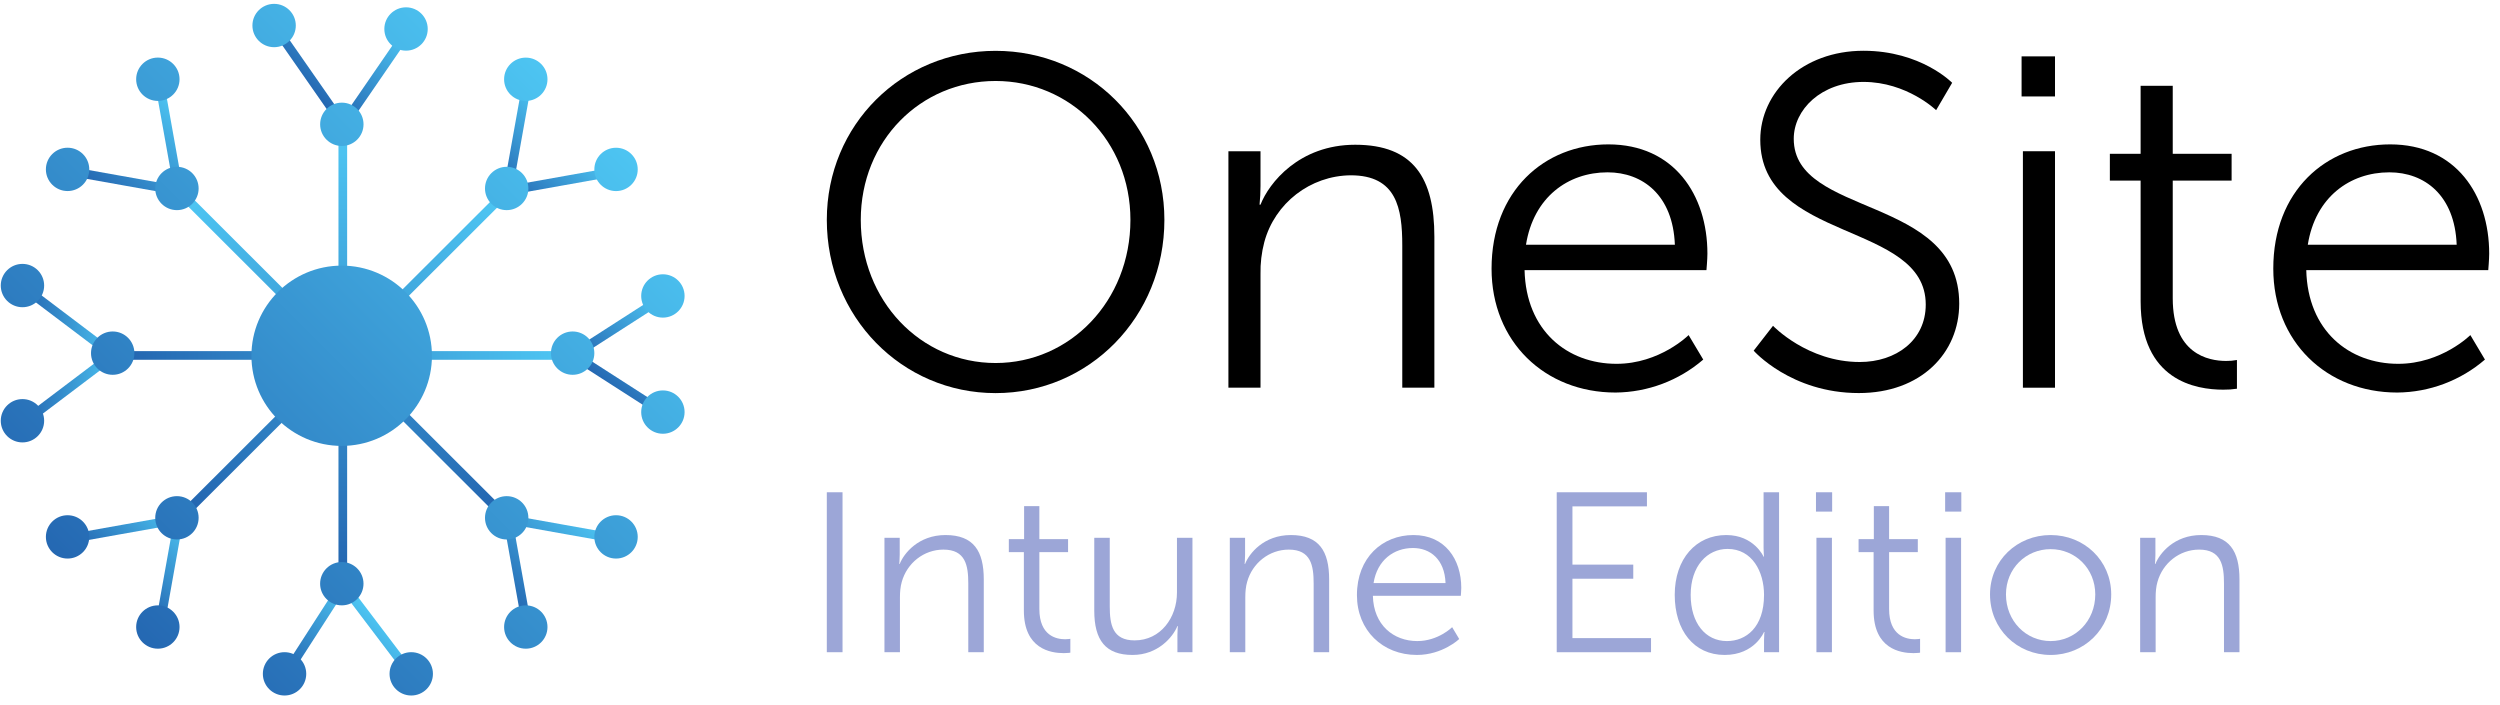<?xml version="1.0" encoding="UTF-8" standalone="no"?>
<!DOCTYPE svg PUBLIC "-//W3C//DTD SVG 1.1//EN" "http://www.w3.org/Graphics/SVG/1.1/DTD/svg11.dtd">
<svg width="100%" height="100%" viewBox="0 0 461 130" version="1.1" xmlns="http://www.w3.org/2000/svg" xmlns:xlink="http://www.w3.org/1999/xlink" xml:space="preserve" xmlns:serif="http://www.serif.com/" style="fill-rule:evenodd;clip-rule:evenodd;stroke-linejoin:round;stroke-miterlimit:2;">
    <g id="Artboard2" transform="matrix(1.829,0,0,1.39,-694.239,147.91)">
        <rect x="379.65" y="-106.415" width="251.747" height="93.508" style="fill:none;"/>
        <g transform="matrix(0.261,0,0,0.343,379.65,-105.898)">
            <g id="Layer_1-2">
                <path d="M70.91,74.41L26.09,66.41L26.7,62.98L66.61,70.11L59.48,30.2L62.91,29.59L70.91,74.41Z" style="fill:url(#_Linear1);fill-rule:nonzero;"/>
                <path d="M132.31,49.9L104.55,10.01L107.41,8.02L132.29,43.78L155.79,9.54L158.66,11.51L132.31,49.9Z" style="fill:url(#_Linear2);fill-rule:nonzero;"/>
                <rect x="130.45" y="45.14" width="3.35" height="181.02" style="fill:url(#_Linear3);"/>
                <rect x="41.95" y="134.31" width="181.02" height="3.35" style="fill:url(#_Linear4);"/>
                <g transform="matrix(0.707,-0.707,0.707,0.707,-57.28,133.33)">
                    <rect x="130.57" y="45.33" width="3.48" height="180.96" style="fill:url(#_Linear5);"/>
                </g>
                <g transform="matrix(0.707,-0.707,0.707,0.707,-57.28,133.33)">
                    <rect x="41.83" y="134.07" width="180.96" height="3.48" style="fill:url(#_Linear6);"/>
                </g>
                <path d="M9.59,163.52L7.49,160.75L40.45,135.81L7.49,110.87L9.59,108.09L46.22,135.81L9.59,163.52Z" style="fill:url(#_Linear7);fill-rule:nonzero;"/>
                <path d="M62.91,242.03L59.48,241.41L66.61,201.51L26.7,208.63L26.09,205.21L70.91,197.2L62.91,242.03Z" style="fill:url(#_Linear8);fill-rule:nonzero;"/>
                <path d="M157.25,260.63L132.42,227.81L111.38,260.52L108.45,258.63L132.19,221.74L160.02,258.52L157.25,260.63Z" style="fill:url(#_Linear9);fill-rule:nonzero;"/>
                <path d="M201.71,242.03L193.7,197.2L238.52,205.21L237.91,208.63L198,201.51L205.13,241.41L201.71,242.03Z" style="fill:url(#_Linear10);fill-rule:nonzero;"/>
                <path d="M255.13,159.66L218.06,135.81L255.13,111.95L257.01,114.88L224.49,135.81L257.01,156.74L255.13,159.66Z" style="fill:url(#_Linear11);fill-rule:nonzero;"/>
                <path d="M193.7,74.41L201.71,29.59L205.13,30.2L198,70.11L237.91,62.98L238.52,66.41L193.7,74.41Z" style="fill:url(#_Linear12);fill-rule:nonzero;"/>
                <g transform="matrix(1,0,0,1,-6.29,0)">
                    <path d="M172.85,136.1C172.85,116.86 157.23,101.24 137.99,101.24L137.98,101.24C118.74,101.24 103.12,116.86 103.12,136.1L103.12,136.11C103.12,155.35 118.74,170.97 137.98,170.97L137.99,170.97C157.23,170.97 172.85,155.35 172.85,136.11L172.85,136.1Z" style="fill:url(#_Linear13);"/>
                </g>
                <path d="M76.43,71.4C76.43,66.775 72.675,63.02 68.05,63.02C63.425,63.02 59.67,66.775 59.67,71.4C59.67,76.025 63.425,79.78 68.05,79.78C72.675,79.78 76.43,76.025 76.43,71.4Z" style="fill:url(#_Linear14);"/>
                <path d="M203.81,71.4C203.81,66.775 200.055,63.02 195.43,63.02C190.805,63.02 187.05,66.775 187.05,71.4C187.05,76.025 190.805,79.78 195.43,79.78C200.055,79.78 203.81,76.025 203.81,71.4Z" style="fill:url(#_Linear15);"/>
                <path d="M76.43,198.78C76.43,194.155 72.675,190.4 68.05,190.4C63.425,190.4 59.67,194.155 59.67,198.78C59.67,203.405 63.425,207.16 68.05,207.16C72.675,207.16 76.43,203.405 76.43,198.78Z" style="fill:url(#_Linear16);"/>
                <path d="M203.81,198.78C203.81,194.155 200.055,190.4 195.43,190.4C190.805,190.4 187.05,194.155 187.05,198.78C187.05,203.405 190.805,207.16 195.43,207.16C200.055,207.16 203.81,203.405 203.81,198.78Z" style="fill:url(#_Linear17);"/>
                <path d="M229.29,135.09C229.29,130.465 225.535,126.71 220.91,126.71C216.285,126.71 212.53,130.465 212.53,135.09C212.53,139.715 216.285,143.47 220.91,143.47C225.535,143.47 229.29,139.715 229.29,135.09Z" style="fill:url(#_Linear18);"/>
                <path d="M51.62,135.09C51.62,130.465 47.865,126.71 43.24,126.71C38.615,126.71 34.86,130.465 34.86,135.09C34.86,139.715 38.615,143.47 43.24,143.47C47.865,143.47 51.62,139.715 51.62,135.09Z" style="fill:url(#_Linear19);"/>
                <g transform="matrix(-3.82857e-16,1,-1,-3.82857e-16,356,92.52)">
                    <path d="M140.12,224.26C140.12,219.635 136.365,215.88 131.74,215.88C127.115,215.88 123.36,219.635 123.36,224.26C123.36,228.885 127.115,232.64 131.74,232.64C136.365,232.64 140.12,228.885 140.12,224.26Z" style="fill:url(#_Linear20);"/>
                </g>
                <g transform="matrix(-3.82857e-16,1,-1,-3.82857e-16,178.34,-85.15)">
                    <path d="M140.12,46.59C140.12,41.965 136.365,38.21 131.74,38.21C127.115,38.21 123.36,41.965 123.36,46.59C123.36,51.215 127.115,54.97 131.74,54.97C136.365,54.97 140.12,51.215 140.12,46.59Z" style="fill:url(#_Linear21);"/>
                </g>
                <g transform="matrix(-3.82857e-16,1,-1,-3.82857e-16,166.27,-146.83)">
                    <path d="M164.93,9.72C164.93,5.095 161.175,1.34 156.55,1.34C151.925,1.34 148.17,5.095 148.17,9.72C148.17,14.345 151.925,18.1 156.55,18.1C161.175,18.1 164.93,14.345 164.93,9.72Z" style="fill:url(#_Linear22);"/>
                </g>
                <g transform="matrix(-3.82857e-16,1,-1,-3.82857e-16,231.97,-173.64)">
                    <path d="M211.19,29.16C211.19,24.535 207.435,20.78 202.81,20.78C198.185,20.78 194.43,24.535 194.43,29.16C194.43,33.785 198.185,37.54 202.81,37.54C207.435,37.54 211.19,33.785 211.19,29.16Z" style="fill:url(#_Linear23);"/>
                </g>
                <g transform="matrix(-3.82857e-16,1,-1,-3.82857e-16,301.7,-173.64)">
                    <path d="M246.05,64.03C246.05,59.405 242.295,55.65 237.67,55.65C233.045,55.65 229.29,59.405 229.29,64.03C229.29,68.655 233.045,72.41 237.67,72.41C242.295,72.41 246.05,68.655 246.05,64.03Z" style="fill:url(#_Linear24);"/>
                </g>
                <g transform="matrix(-3.82857e-16,1,-1,-3.82857e-16,368.74,-142.8)">
                    <path d="M264.15,112.97C264.15,108.345 260.395,104.59 255.77,104.59C251.145,104.59 247.39,108.345 247.39,112.97C247.39,117.595 251.145,121.35 255.77,121.35C260.395,121.35 264.15,117.595 264.15,112.97Z" style="fill:url(#_Linear25);"/>
                </g>
                <g transform="matrix(-3.82857e-16,1,-1,-3.82857e-16,413.66,-97.88)">
                    <path d="M264.15,157.89C264.15,153.265 260.395,149.51 255.77,149.51C251.145,149.51 247.39,153.265 247.39,157.89C247.39,162.515 251.145,166.27 255.77,166.27C260.395,166.27 264.15,162.515 264.15,157.89Z" style="fill:url(#_Linear26);"/>
                </g>
                <g transform="matrix(-3.82857e-16,1,-1,-3.82857e-16,443.83,-31.51)">
                    <path d="M246.05,206.16C246.05,201.535 242.295,197.78 237.67,197.78C233.045,197.78 229.29,201.535 229.29,206.16C229.29,210.785 233.045,214.54 237.67,214.54C242.295,214.54 246.05,210.785 246.05,206.16Z" style="fill:url(#_Linear27);"/>
                </g>
                <g transform="matrix(-3.82857e-16,1,-1,-3.82857e-16,443.83,38.21)">
                    <path d="M211.19,241.02C211.19,236.395 207.435,232.64 202.81,232.64C198.185,232.64 194.43,236.395 194.43,241.02C194.43,245.645 198.185,249.4 202.81,249.4C207.435,249.4 211.19,245.645 211.19,241.02Z" style="fill:url(#_Linear28);"/>
                </g>
                <g transform="matrix(-3.82857e-16,1,-1,-3.82857e-16,417.68,100.57)">
                    <path d="M166.94,259.12C166.94,254.495 163.185,250.74 158.56,250.74C153.935,250.74 150.18,254.495 150.18,259.12C150.18,263.745 153.935,267.5 158.56,267.5C163.185,267.5 166.94,263.745 166.94,259.12Z" style="fill:url(#_Linear29);"/>
                </g>
                <g transform="matrix(-3.82857e-16,1,-1,-3.82857e-16,368.74,149.51)">
                    <path d="M118,259.12C118,254.495 114.245,250.74 109.62,250.74C104.995,250.74 101.24,254.495 101.24,259.12C101.24,263.745 104.995,267.5 109.62,267.5C114.245,267.5 118,263.745 118,259.12Z" style="fill:url(#_Linear30);"/>
                </g>
                <g transform="matrix(-3.82857e-16,1,-1,-3.82857e-16,301.7,180.35)">
                    <path d="M69.05,241.02C69.05,236.395 65.295,232.64 60.67,232.64C56.045,232.64 52.29,236.395 52.29,241.02C52.29,245.645 56.045,249.4 60.67,249.4C65.295,249.4 69.05,245.645 69.05,241.02Z" style="fill:url(#_Linear31);"/>
                </g>
                <g transform="matrix(-3.82857e-16,1,-1,-3.82857e-16,231.97,180.35)">
                    <path d="M34.19,206.16C34.19,201.535 30.435,197.78 25.81,197.78C21.185,197.78 17.43,201.535 17.43,206.16C17.43,210.785 21.185,214.54 25.81,214.54C30.435,214.54 34.19,210.785 34.19,206.16Z" style="fill:url(#_Linear32);"/>
                </g>
                <g transform="matrix(-3.82857e-16,1,-1,-3.82857e-16,169.62,152.86)">
                    <path d="M16.76,161.24C16.76,156.615 13.005,152.86 8.38,152.86C3.755,152.86 0,156.615 0,161.24C0,165.865 3.755,169.62 8.38,169.62C13.005,169.62 16.76,165.865 16.76,161.24Z" style="fill:url(#_Linear33);"/>
                </g>
                <g transform="matrix(-3.82857e-16,1,-1,-3.82857e-16,117.33,100.57)">
                    <path d="M16.76,108.95C16.76,104.325 13.005,100.57 8.38,100.57C3.755,100.57 0,104.325 0,108.95C0,113.575 3.755,117.33 8.38,117.33C13.005,117.33 16.76,113.575 16.76,108.95Z" style="fill:url(#_Linear34);"/>
                </g>
                <g transform="matrix(-3.82857e-16,1,-1,-3.82857e-16,89.84,38.21)">
                    <path d="M34.19,64.03C34.19,59.405 30.435,55.65 25.81,55.65C21.185,55.65 17.43,59.405 17.43,64.03C17.43,68.655 21.185,72.41 25.81,72.41C30.435,72.41 34.19,68.655 34.19,64.03Z" style="fill:url(#_Linear35);"/>
                </g>
                <g transform="matrix(-3.82857e-16,1,-1,-3.82857e-16,89.84,-31.51)">
                    <path d="M69.05,29.16C69.05,24.535 65.295,20.78 60.67,20.78C56.045,20.78 52.29,24.535 52.29,29.16C52.29,33.785 56.045,37.54 60.67,37.54C65.295,37.54 69.05,33.785 69.05,29.16Z" style="fill:url(#_Linear36);"/>
                </g>
                <g transform="matrix(-3.82857e-16,1,-1,-3.82857e-16,113.97,-97.21)">
                    <path d="M113.97,8.38C113.97,3.755 110.215,0 105.59,0C100.965,0 97.21,3.755 97.21,8.38C97.21,13.005 100.965,16.76 105.59,16.76C110.215,16.76 113.97,13.005 113.97,8.38Z" style="fill:url(#_Linear37);"/>
                </g>
                <path d="M384.29,18.17C420.53,18.17 449.49,46.76 449.49,83.55C449.49,121.06 420.49,150.55 384.29,150.55C348.09,150.55 319.09,121.04 319.09,83.55C319.09,46.76 348.05,18.17 384.29,18.17ZM384.29,138.91C413.06,138.91 436.37,114.91 436.37,83.55C436.37,52.96 413.06,29.83 384.29,29.83C355.29,29.83 332.21,52.96 332.21,83.55C332.21,114.87 355.33,138.91 384.29,138.91Z" style="fill-rule:nonzero;"/>
                <path d="M474.22,57L486.62,57L486.62,70.36C486.619,72.798 486.496,75.234 486.25,77.66L486.62,77.66C489.89,69.27 501.54,54.49 523.2,54.49C545.77,54.49 553.78,67.44 553.78,90.07L553.78,148.45L541.38,148.45L541.38,93.45C541.38,79.06 539.19,66.31 521.48,66.31C505.847,66.442 492.122,77.068 488.08,92.17C487.021,96.212 486.53,100.382 486.62,104.56L486.62,148.45L474.22,148.45L474.22,57Z" style="fill-rule:nonzero;"/>
                <path d="M621,54.35C646.32,54.35 659.25,73.84 659.25,96.6C659.25,98.79 658.88,102.98 658.88,102.98L588.62,102.98C589.16,126.47 605.19,139.22 624.13,139.22C640.88,139.22 651.99,128.11 651.99,128.11L657.64,137.58C648.217,145.709 636.204,150.229 623.76,150.33C596.45,150.33 575.87,130.66 575.87,102.43C575.87,72.38 596.26,54.35 621,54.35ZM646.68,93.16C645.95,74.04 634.3,65.16 620.68,65.16C605.38,65.16 592.09,74.81 589.17,93.16L646.68,93.16Z" style="fill-rule:nonzero;"/>
                <path d="M684.59,124.52C684.59,124.52 697.88,138.52 718.1,138.52C732.1,138.52 743.59,130.14 743.59,116.3C743.59,84.07 679.67,92.3 679.67,52.56C679.67,34.17 695.88,18.14 719.55,18.14C741.77,18.14 753.79,30.53 753.79,30.53L747.6,41.12C747.6,41.12 736.31,30.19 719.55,30.19C703.16,30.19 692.6,40.94 692.6,52.19C692.6,82.6 756.52,73.86 756.52,115.93C756.52,135.05 741.77,150.53 717.73,150.53C691.51,150.53 677.12,134.14 677.12,134.14L684.59,124.52Z" style="fill-rule:nonzero;"/>
                <path d="M780.61,20.31L793.52,20.31L793.52,35.81L780.61,35.81L780.61,20.31ZM781.12,57L793.52,57L793.52,148.46L781.12,148.46L781.12,57Z" style="fill-rule:nonzero;"/>
                <path d="M826.59,68.36L814.71,68.36L814.71,58L826.59,58L826.59,31.68L839,31.68L839,58L861.74,58L861.74,68.36L839,68.36L839,113.89C839,135.38 852.68,138.11 859.61,138.11C861.016,138.127 862.419,138.003 863.8,137.74L863.8,148.85C862.05,149.119 860.281,149.243 858.51,149.22C847.94,149.22 826.6,145.76 826.6,115.16L826.59,68.36Z" style="fill-rule:nonzero;"/>
                <path d="M923,54.35C948.31,54.35 961.24,73.84 961.24,96.6C961.24,98.79 960.88,102.98 960.88,102.98L890.58,102.98C891.13,126.47 907.16,139.22 926.1,139.22C942.85,139.22 953.96,128.11 953.96,128.11L959.6,137.58C950.181,145.71 938.172,150.23 925.73,150.33C898.41,150.33 877.84,130.66 877.84,102.43C877.81,72.38 898.2,54.35 923,54.35ZM948.68,93.16C947.95,74.04 936.29,65.16 922.68,65.16C907.38,65.16 894.08,74.81 891.17,93.16L948.68,93.16Z" style="fill-rule:nonzero;"/>
                <g transform="matrix(1,0,0,1,310.114,250.765)">
                    <g>
                        <g transform="matrix(88,0,0,88,0,0)">
                            <rect x="0.102" y="-0.703" width="0.069" height="0.703" style="fill:rgb(156,166,215);fill-rule:nonzero;"/>
                        </g>
                        <g transform="matrix(88,0,0,88,24.024,0)">
                            <path d="M0.082,0L0.15,0L0.15,-0.241C0.15,-0.265 0.152,-0.288 0.158,-0.309C0.181,-0.392 0.255,-0.451 0.341,-0.451C0.438,-0.451 0.45,-0.381 0.45,-0.302L0.45,0L0.518,0L0.518,-0.32C0.518,-0.444 0.474,-0.515 0.35,-0.515C0.231,-0.515 0.167,-0.434 0.149,-0.388L0.147,-0.388C0.147,-0.388 0.149,-0.406 0.149,-0.428L0.149,-0.503L0.082,-0.503L0.082,0Z" style="fill:rgb(156,166,215);fill-rule:nonzero;"/>
                        </g>
                        <g transform="matrix(88,0,0,88,76.208,0)">
                            <path d="M0.101,-0.183C0.101,-0.015 0.218,0.004 0.276,0.004C0.294,0.004 0.305,0.002 0.305,0.002L0.305,-0.059C0.305,-0.059 0.296,-0.057 0.282,-0.057C0.244,-0.057 0.169,-0.072 0.169,-0.19L0.169,-0.44L0.295,-0.44L0.295,-0.497L0.169,-0.497L0.169,-0.642L0.102,-0.642L0.102,-0.497L0.035,-0.497L0.035,-0.44L0.101,-0.44L0.101,-0.183Z" style="fill:rgb(156,166,215);fill-rule:nonzero;"/>
                        </g>
                        <g transform="matrix(88,0,0,88,105.688,0)">
                            <path d="M0.075,-0.183C0.075,-0.052 0.125,0.012 0.243,0.012C0.354,0.012 0.42,-0.066 0.44,-0.115L0.442,-0.115C0.442,-0.115 0.44,-0.097 0.44,-0.075L0.44,0L0.506,0L0.506,-0.503L0.438,-0.503L0.438,-0.262C0.438,-0.153 0.367,-0.052 0.252,-0.052C0.155,-0.052 0.143,-0.122 0.143,-0.201L0.143,-0.503L0.075,-0.503L0.075,-0.183Z" style="fill:rgb(156,166,215);fill-rule:nonzero;"/>
                        </g>
                        <g transform="matrix(88,0,0,88,157.432,0)">
                            <path d="M0.082,0L0.15,0L0.15,-0.241C0.15,-0.265 0.152,-0.288 0.158,-0.309C0.181,-0.392 0.255,-0.451 0.341,-0.451C0.438,-0.451 0.45,-0.381 0.45,-0.302L0.45,0L0.518,0L0.518,-0.32C0.518,-0.444 0.474,-0.515 0.35,-0.515C0.231,-0.515 0.167,-0.434 0.149,-0.388L0.147,-0.388C0.147,-0.388 0.149,-0.406 0.149,-0.428L0.149,-0.503L0.082,-0.503L0.082,0Z" style="fill:rgb(156,166,215);fill-rule:nonzero;"/>
                        </g>
                        <g transform="matrix(88,0,0,88,209.616,0)">
                            <path d="M0.047,-0.251C0.047,-0.096 0.16,0.012 0.31,0.012C0.423,0.012 0.496,-0.058 0.496,-0.058L0.465,-0.11C0.465,-0.11 0.404,-0.049 0.312,-0.049C0.208,-0.049 0.12,-0.119 0.117,-0.248L0.503,-0.248C0.503,-0.248 0.505,-0.271 0.505,-0.283C0.505,-0.408 0.434,-0.515 0.295,-0.515C0.159,-0.515 0.047,-0.416 0.047,-0.251ZM0.12,-0.304C0.136,-0.405 0.209,-0.458 0.293,-0.458C0.368,-0.458 0.432,-0.409 0.436,-0.304L0.12,-0.304Z" style="fill:rgb(156,166,215);fill-rule:nonzero;"/>
                        </g>
                        <g transform="matrix(88,0,0,88,281.952,0)">
                            <path d="M0.102,0L0.516,0L0.516,-0.062L0.171,-0.062L0.171,-0.323L0.438,-0.323L0.438,-0.385L0.171,-0.385L0.171,-0.641L0.498,-0.641L0.498,-0.703L0.102,-0.703L0.102,0Z" style="fill:rgb(156,166,215);fill-rule:nonzero;"/>
                        </g>
                        <g transform="matrix(88,0,0,88,332.2,0)">
                            <path d="M0.049,-0.252C0.049,-0.096 0.133,0.012 0.268,0.012C0.4,0.012 0.441,-0.089 0.441,-0.089L0.443,-0.089C0.443,-0.089 0.441,-0.075 0.441,-0.053L0.441,0L0.507,0L0.507,-0.703L0.439,-0.703L0.439,-0.458C0.439,-0.437 0.441,-0.42 0.441,-0.42L0.439,-0.42C0.439,-0.42 0.397,-0.515 0.275,-0.515C0.143,-0.515 0.049,-0.411 0.049,-0.252ZM0.119,-0.252C0.119,-0.379 0.192,-0.454 0.281,-0.454C0.389,-0.454 0.441,-0.354 0.441,-0.252C0.441,-0.109 0.362,-0.049 0.278,-0.049C0.184,-0.049 0.119,-0.128 0.119,-0.252Z" style="fill:rgb(156,166,215);fill-rule:nonzero;"/>
                        </g>
                        <g transform="matrix(88,0,0,88,384.032,0)">
                            <path d="M0.08,-0.618L0.151,-0.618L0.151,-0.703L0.08,-0.703L0.08,-0.618ZM0.082,0L0.15,0L0.15,-0.503L0.082,-0.503L0.082,0Z" style="fill:rgb(156,166,215);fill-rule:nonzero;"/>
                        </g>
                        <g transform="matrix(88,0,0,88,404.448,0)">
                            <path d="M0.101,-0.183C0.101,-0.015 0.218,0.004 0.276,0.004C0.294,0.004 0.305,0.002 0.305,0.002L0.305,-0.059C0.305,-0.059 0.296,-0.057 0.282,-0.057C0.244,-0.057 0.169,-0.072 0.169,-0.19L0.169,-0.44L0.295,-0.44L0.295,-0.497L0.169,-0.497L0.169,-0.642L0.102,-0.642L0.102,-0.497L0.035,-0.497L0.035,-0.44L0.101,-0.44L0.101,-0.183Z" style="fill:rgb(156,166,215);fill-rule:nonzero;"/>
                        </g>
                        <g transform="matrix(88,0,0,88,433.928,0)">
                            <path d="M0.08,-0.618L0.151,-0.618L0.151,-0.703L0.08,-0.703L0.08,-0.618ZM0.082,0L0.15,0L0.15,-0.503L0.082,-0.503L0.082,0Z" style="fill:rgb(156,166,215);fill-rule:nonzero;"/>
                        </g>
                        <g transform="matrix(88,0,0,88,454.344,0)">
                            <path d="M0.045,-0.254C0.045,-0.102 0.164,0.012 0.311,0.012C0.458,0.012 0.577,-0.102 0.577,-0.254C0.577,-0.403 0.458,-0.515 0.311,-0.515C0.164,-0.515 0.045,-0.403 0.045,-0.254ZM0.115,-0.254C0.115,-0.368 0.203,-0.453 0.311,-0.453C0.419,-0.453 0.507,-0.368 0.507,-0.254C0.507,-0.137 0.419,-0.049 0.311,-0.049C0.203,-0.049 0.115,-0.137 0.115,-0.254Z" style="fill:rgb(156,166,215);fill-rule:nonzero;"/>
                        </g>
                        <g transform="matrix(88,0,0,88,509.08,0)">
                            <path d="M0.082,0L0.15,0L0.15,-0.241C0.15,-0.265 0.152,-0.288 0.158,-0.309C0.181,-0.392 0.255,-0.451 0.341,-0.451C0.438,-0.451 0.45,-0.381 0.45,-0.302L0.45,0L0.518,0L0.518,-0.32C0.518,-0.444 0.474,-0.515 0.35,-0.515C0.231,-0.515 0.167,-0.434 0.149,-0.388L0.147,-0.388C0.147,-0.388 0.149,-0.406 0.149,-0.428L0.149,-0.503L0.082,-0.503L0.082,0Z" style="fill:rgb(156,166,215);fill-rule:nonzero;"/>
                        </g>
                    </g>
                </g>
            </g>
        </g>
    </g>
    <defs>
        <linearGradient id="_Linear1" x1="0" y1="0" x2="1" y2="0" gradientUnits="userSpaceOnUse" gradientTransform="matrix(-36.82,36.82,-36.82,-36.82,75.41,42.09)"><stop offset="0" style="stop-color:rgb(79,201,245);stop-opacity:1"/><stop offset="1" style="stop-color:rgb(34,98,174);stop-opacity:1"/></linearGradient>
        <linearGradient id="_Linear2" x1="0" y1="0" x2="1" y2="0" gradientUnits="userSpaceOnUse" gradientTransform="matrix(-32.37,32.37,-32.37,-32.37,147.77,0.62)"><stop offset="0" style="stop-color:rgb(79,201,245);stop-opacity:1"/><stop offset="1" style="stop-color:rgb(34,98,174);stop-opacity:1"/></linearGradient>
        <linearGradient id="_Linear3" x1="0" y1="0" x2="1" y2="0" gradientUnits="userSpaceOnUse" gradientTransform="matrix(1.10843e-14,181.02,-181.02,1.10843e-14,132.12,45.14)"><stop offset="0" style="stop-color:rgb(79,201,245);stop-opacity:1"/><stop offset="1" style="stop-color:rgb(34,98,174);stop-opacity:1"/></linearGradient>
        <linearGradient id="_Linear4" x1="0" y1="0" x2="1" y2="0" gradientUnits="userSpaceOnUse" gradientTransform="matrix(-181.02,-1.02558e-13,1.02558e-13,-181.02,222.97,135.98)"><stop offset="0" style="stop-color:rgb(79,201,245);stop-opacity:1"/><stop offset="1" style="stop-color:rgb(34,98,174);stop-opacity:1"/></linearGradient>
        <linearGradient id="_Linear5" x1="0" y1="0" x2="1" y2="0" gradientUnits="userSpaceOnUse" gradientTransform="matrix(1.10806e-14,180.96,-180.96,1.10806e-14,132.3,45.32)"><stop offset="0" style="stop-color:rgb(79,201,245);stop-opacity:1"/><stop offset="1" style="stop-color:rgb(34,98,174);stop-opacity:1"/></linearGradient>
        <linearGradient id="_Linear6" x1="0" y1="0" x2="1" y2="0" gradientUnits="userSpaceOnUse" gradientTransform="matrix(-180.96,-1.02524e-13,1.02524e-13,-180.96,222.78,135.81)"><stop offset="0" style="stop-color:rgb(79,201,245);stop-opacity:1"/><stop offset="1" style="stop-color:rgb(34,98,174);stop-opacity:1"/></linearGradient>
        <linearGradient id="_Linear7" x1="0" y1="0" x2="1" y2="0" gradientUnits="userSpaceOnUse" gradientTransform="matrix(38.73,0,0,38.73,7.49,135.81)"><stop offset="0" style="stop-color:rgb(34,98,174);stop-opacity:1"/><stop offset="1" style="stop-color:rgb(79,201,245);stop-opacity:1"/></linearGradient>
        <linearGradient id="_Linear8" x1="0" y1="0" x2="1" y2="0" gradientUnits="userSpaceOnUse" gradientTransform="matrix(-27.82,27.82,-27.82,-27.82,70.91,197.2)"><stop offset="0" style="stop-color:rgb(79,201,245);stop-opacity:1"/><stop offset="1" style="stop-color:rgb(34,98,174);stop-opacity:1"/></linearGradient>
        <linearGradient id="_Linear9" x1="0" y1="0" x2="1" y2="0" gradientUnits="userSpaceOnUse" gradientTransform="matrix(-30.31,30.32,-30.32,-30.31,148.34,237.89)"><stop offset="0" style="stop-color:rgb(79,201,245);stop-opacity:1"/><stop offset="1" style="stop-color:rgb(34,98,174);stop-opacity:1"/></linearGradient>
        <linearGradient id="_Linear10" x1="0" y1="0" x2="1" y2="0" gradientUnits="userSpaceOnUse" gradientTransform="matrix(-36.82,36.82,-36.82,-36.82,226.02,192.7)"><stop offset="0" style="stop-color:rgb(79,201,245);stop-opacity:1"/><stop offset="1" style="stop-color:rgb(34,98,174);stop-opacity:1"/></linearGradient>
        <linearGradient id="_Linear11" x1="0" y1="0" x2="1" y2="0" gradientUnits="userSpaceOnUse" gradientTransform="matrix(-30.46,30.46,-30.46,-30.46,263.75,120.58)"><stop offset="0" style="stop-color:rgb(79,201,245);stop-opacity:1"/><stop offset="1" style="stop-color:rgb(34,98,174);stop-opacity:1"/></linearGradient>
        <linearGradient id="_Linear12" x1="0" y1="0" x2="1" y2="0" gradientUnits="userSpaceOnUse" gradientTransform="matrix(-27.82,27.82,-27.82,-27.82,221.52,46.59)"><stop offset="0" style="stop-color:rgb(79,201,245);stop-opacity:1"/><stop offset="1" style="stop-color:rgb(34,98,174);stop-opacity:1"/></linearGradient>
        <linearGradient id="_Linear13" x1="0" y1="0" x2="1" y2="0" gradientUnits="userSpaceOnUse" gradientTransform="matrix(-210.92,210.92,-210.92,-210.92,241.7,32.38)"><stop offset="0" style="stop-color:rgb(79,201,245);stop-opacity:1"/><stop offset="1" style="stop-color:rgb(34,98,174);stop-opacity:1"/></linearGradient>
        <linearGradient id="_Linear14" x1="0" y1="0" x2="1" y2="0" gradientUnits="userSpaceOnUse" gradientTransform="matrix(-208.24,208.24,-208.24,-208.24,170.45,-31)"><stop offset="0" style="stop-color:rgb(79,201,245);stop-opacity:1"/><stop offset="1" style="stop-color:rgb(34,98,174);stop-opacity:1"/></linearGradient>
        <linearGradient id="_Linear15" x1="0" y1="0" x2="1" y2="0" gradientUnits="userSpaceOnUse" gradientTransform="matrix(-208.24,208.24,-208.24,-208.24,234.98,31.86)"><stop offset="0" style="stop-color:rgb(79,201,245);stop-opacity:1"/><stop offset="1" style="stop-color:rgb(34,98,174);stop-opacity:1"/></linearGradient>
        <linearGradient id="_Linear16" x1="0" y1="0" x2="1" y2="0" gradientUnits="userSpaceOnUse" gradientTransform="matrix(-208.24,208.24,-208.24,-208.24,233.3,33.53)"><stop offset="0" style="stop-color:rgb(79,201,245);stop-opacity:1"/><stop offset="1" style="stop-color:rgb(34,98,174);stop-opacity:1"/></linearGradient>
        <linearGradient id="_Linear17" x1="0" y1="0" x2="1" y2="0" gradientUnits="userSpaceOnUse" gradientTransform="matrix(-208.24,208.24,-208.24,-208.24,297.83,96.39)"><stop offset="0" style="stop-color:rgb(79,201,245);stop-opacity:1"/><stop offset="1" style="stop-color:rgb(34,98,174);stop-opacity:1"/></linearGradient>
        <linearGradient id="_Linear18" x1="0" y1="0" x2="1" y2="0" gradientUnits="userSpaceOnUse" gradientTransform="matrix(-208.24,208.24,-208.24,-208.24,279.31,76.69)"><stop offset="0" style="stop-color:rgb(79,201,245);stop-opacity:1"/><stop offset="1" style="stop-color:rgb(34,98,174);stop-opacity:1"/></linearGradient>
        <linearGradient id="_Linear19" x1="0" y1="0" x2="1" y2="0" gradientUnits="userSpaceOnUse" gradientTransform="matrix(-208.24,208.24,-208.24,-208.24,189.64,-11.3)"><stop offset="0" style="stop-color:rgb(79,201,245);stop-opacity:1"/><stop offset="1" style="stop-color:rgb(34,98,174);stop-opacity:1"/></linearGradient>
        <linearGradient id="_Linear20" x1="0" y1="0" x2="1" y2="0" gradientUnits="userSpaceOnUse" gradientTransform="matrix(208.24,208.24,-208.24,208.24,-14.65,77.86)"><stop offset="0" style="stop-color:rgb(79,201,245);stop-opacity:1"/><stop offset="1" style="stop-color:rgb(34,98,174);stop-opacity:1"/></linearGradient>
        <linearGradient id="_Linear21" x1="0" y1="0" x2="1" y2="0" gradientUnits="userSpaceOnUse" gradientTransform="matrix(208.24,208.24,-208.24,208.24,73.34,-11.8)"><stop offset="0" style="stop-color:rgb(79,201,245);stop-opacity:1"/><stop offset="1" style="stop-color:rgb(34,98,174);stop-opacity:1"/></linearGradient>
        <linearGradient id="_Linear22" x1="0" y1="0" x2="1" y2="0" gradientUnits="userSpaceOnUse" gradientTransform="matrix(208.24,208.24,-208.24,208.24,128.43,-18.4)"><stop offset="0" style="stop-color:rgb(79,201,245);stop-opacity:1"/><stop offset="1" style="stop-color:rgb(34,98,174);stop-opacity:1"/></linearGradient>
        <linearGradient id="_Linear23" x1="0" y1="0" x2="1" y2="0" gradientUnits="userSpaceOnUse" gradientTransform="matrix(208.24,208.24,-208.24,208.24,187.95,14.31)"><stop offset="0" style="stop-color:rgb(79,201,245);stop-opacity:1"/><stop offset="1" style="stop-color:rgb(34,98,174);stop-opacity:1"/></linearGradient>
        <linearGradient id="_Linear24" x1="0" y1="0" x2="1" y2="0" gradientUnits="userSpaceOnUse" gradientTransform="matrix(208.24,208.24,-208.24,208.24,222.81,49.18)"><stop offset="0" style="stop-color:rgb(79,201,245);stop-opacity:1"/><stop offset="1" style="stop-color:rgb(34,98,174);stop-opacity:1"/></linearGradient>
        <linearGradient id="_Linear25" x1="0" y1="0" x2="1" y2="0" gradientUnits="userSpaceOnUse" gradientTransform="matrix(208.24,208.24,-208.24,208.24,225.65,82.85)"><stop offset="0" style="stop-color:rgb(79,201,245);stop-opacity:1"/><stop offset="1" style="stop-color:rgb(34,98,174);stop-opacity:1"/></linearGradient>
        <linearGradient id="_Linear26" x1="0" y1="0" x2="1" y2="0" gradientUnits="userSpaceOnUse" gradientTransform="matrix(208.24,208.24,-208.24,208.24,203.5,105.62)"><stop offset="0" style="stop-color:rgb(79,201,245);stop-opacity:1"/><stop offset="1" style="stop-color:rgb(34,98,174);stop-opacity:1"/></linearGradient>
        <linearGradient id="_Linear27" x1="0" y1="0" x2="1" y2="0" gradientUnits="userSpaceOnUse" gradientTransform="matrix(208.24,208.24,-208.24,208.24,152.48,120.97)"><stop offset="0" style="stop-color:rgb(79,201,245);stop-opacity:1"/><stop offset="1" style="stop-color:rgb(34,98,174);stop-opacity:1"/></linearGradient>
        <linearGradient id="_Linear28" x1="0" y1="0" x2="1" y2="0" gradientUnits="userSpaceOnUse" gradientTransform="matrix(208.24,208.24,-208.24,208.24,83.2,121.41)"><stop offset="0" style="stop-color:rgb(79,201,245);stop-opacity:1"/><stop offset="1" style="stop-color:rgb(34,98,174);stop-opacity:1"/></linearGradient>
        <linearGradient id="_Linear29" x1="0" y1="0" x2="1" y2="0" gradientUnits="userSpaceOnUse" gradientTransform="matrix(208.24,208.24,-208.24,208.24,7.97,108.53)"><stop offset="0" style="stop-color:rgb(79,201,245);stop-opacity:1"/><stop offset="1" style="stop-color:rgb(34,98,174);stop-opacity:1"/></linearGradient>
        <linearGradient id="_Linear30" x1="0" y1="0" x2="1" y2="0" gradientUnits="userSpaceOnUse" gradientTransform="matrix(208.24,208.24,-208.24,208.24,-65.07,84.44)"><stop offset="0" style="stop-color:rgb(79,201,245);stop-opacity:1"/><stop offset="1" style="stop-color:rgb(34,98,174);stop-opacity:1"/></linearGradient>
        <linearGradient id="_Linear31" x1="0" y1="0" x2="1" y2="0" gradientUnits="userSpaceOnUse" gradientTransform="matrix(208.24,208.24,-208.24,208.24,-129.27,51.08)"><stop offset="0" style="stop-color:rgb(79,201,245);stop-opacity:1"/><stop offset="1" style="stop-color:rgb(34,98,174);stop-opacity:1"/></linearGradient>
        <linearGradient id="_Linear32" x1="0" y1="0" x2="1" y2="0" gradientUnits="userSpaceOnUse" gradientTransform="matrix(208.24,208.24,-208.24,208.24,-164.14,16.21)"><stop offset="0" style="stop-color:rgb(79,201,245);stop-opacity:1"/><stop offset="1" style="stop-color:rgb(34,98,174);stop-opacity:1"/></linearGradient>
        <linearGradient id="_Linear33" x1="0" y1="0" x2="1" y2="0" gradientUnits="userSpaceOnUse" gradientTransform="matrix(208.24,208.24,-208.24,208.24,-168.25,-15.39)"><stop offset="0" style="stop-color:rgb(79,201,245);stop-opacity:1"/><stop offset="1" style="stop-color:rgb(34,98,174);stop-opacity:1"/></linearGradient>
        <linearGradient id="_Linear34" x1="0" y1="0" x2="1" y2="0" gradientUnits="userSpaceOnUse" gradientTransform="matrix(208.24,208.24,-208.24,208.24,-142.21,-41.64)"><stop offset="0" style="stop-color:rgb(79,201,245);stop-opacity:1"/><stop offset="1" style="stop-color:rgb(34,98,174);stop-opacity:1"/></linearGradient>
        <linearGradient id="_Linear35" x1="0" y1="0" x2="1" y2="0" gradientUnits="userSpaceOnUse" gradientTransform="matrix(208.24,208.24,-208.24,208.24,-93.79,-55.58)"><stop offset="0" style="stop-color:rgb(79,201,245);stop-opacity:1"/><stop offset="1" style="stop-color:rgb(34,98,174);stop-opacity:1"/></linearGradient>
        <linearGradient id="_Linear36" x1="0" y1="0" x2="1" y2="0" gradientUnits="userSpaceOnUse" gradientTransform="matrix(208.23,208.24,-208.24,208.23,-24.51,-56.02)"><stop offset="0" style="stop-color:rgb(79,201,245);stop-opacity:1"/><stop offset="1" style="stop-color:rgb(34,98,174);stop-opacity:1"/></linearGradient>
        <linearGradient id="_Linear37" x1="0" y1="0" x2="1" y2="0" gradientUnits="userSpaceOnUse" gradientTransform="matrix(208.24,208.24,-208.24,208.24,52.88,-44.34)"><stop offset="0" style="stop-color:rgb(79,201,245);stop-opacity:1"/><stop offset="1" style="stop-color:rgb(34,98,174);stop-opacity:1"/></linearGradient>
    </defs>
</svg>
